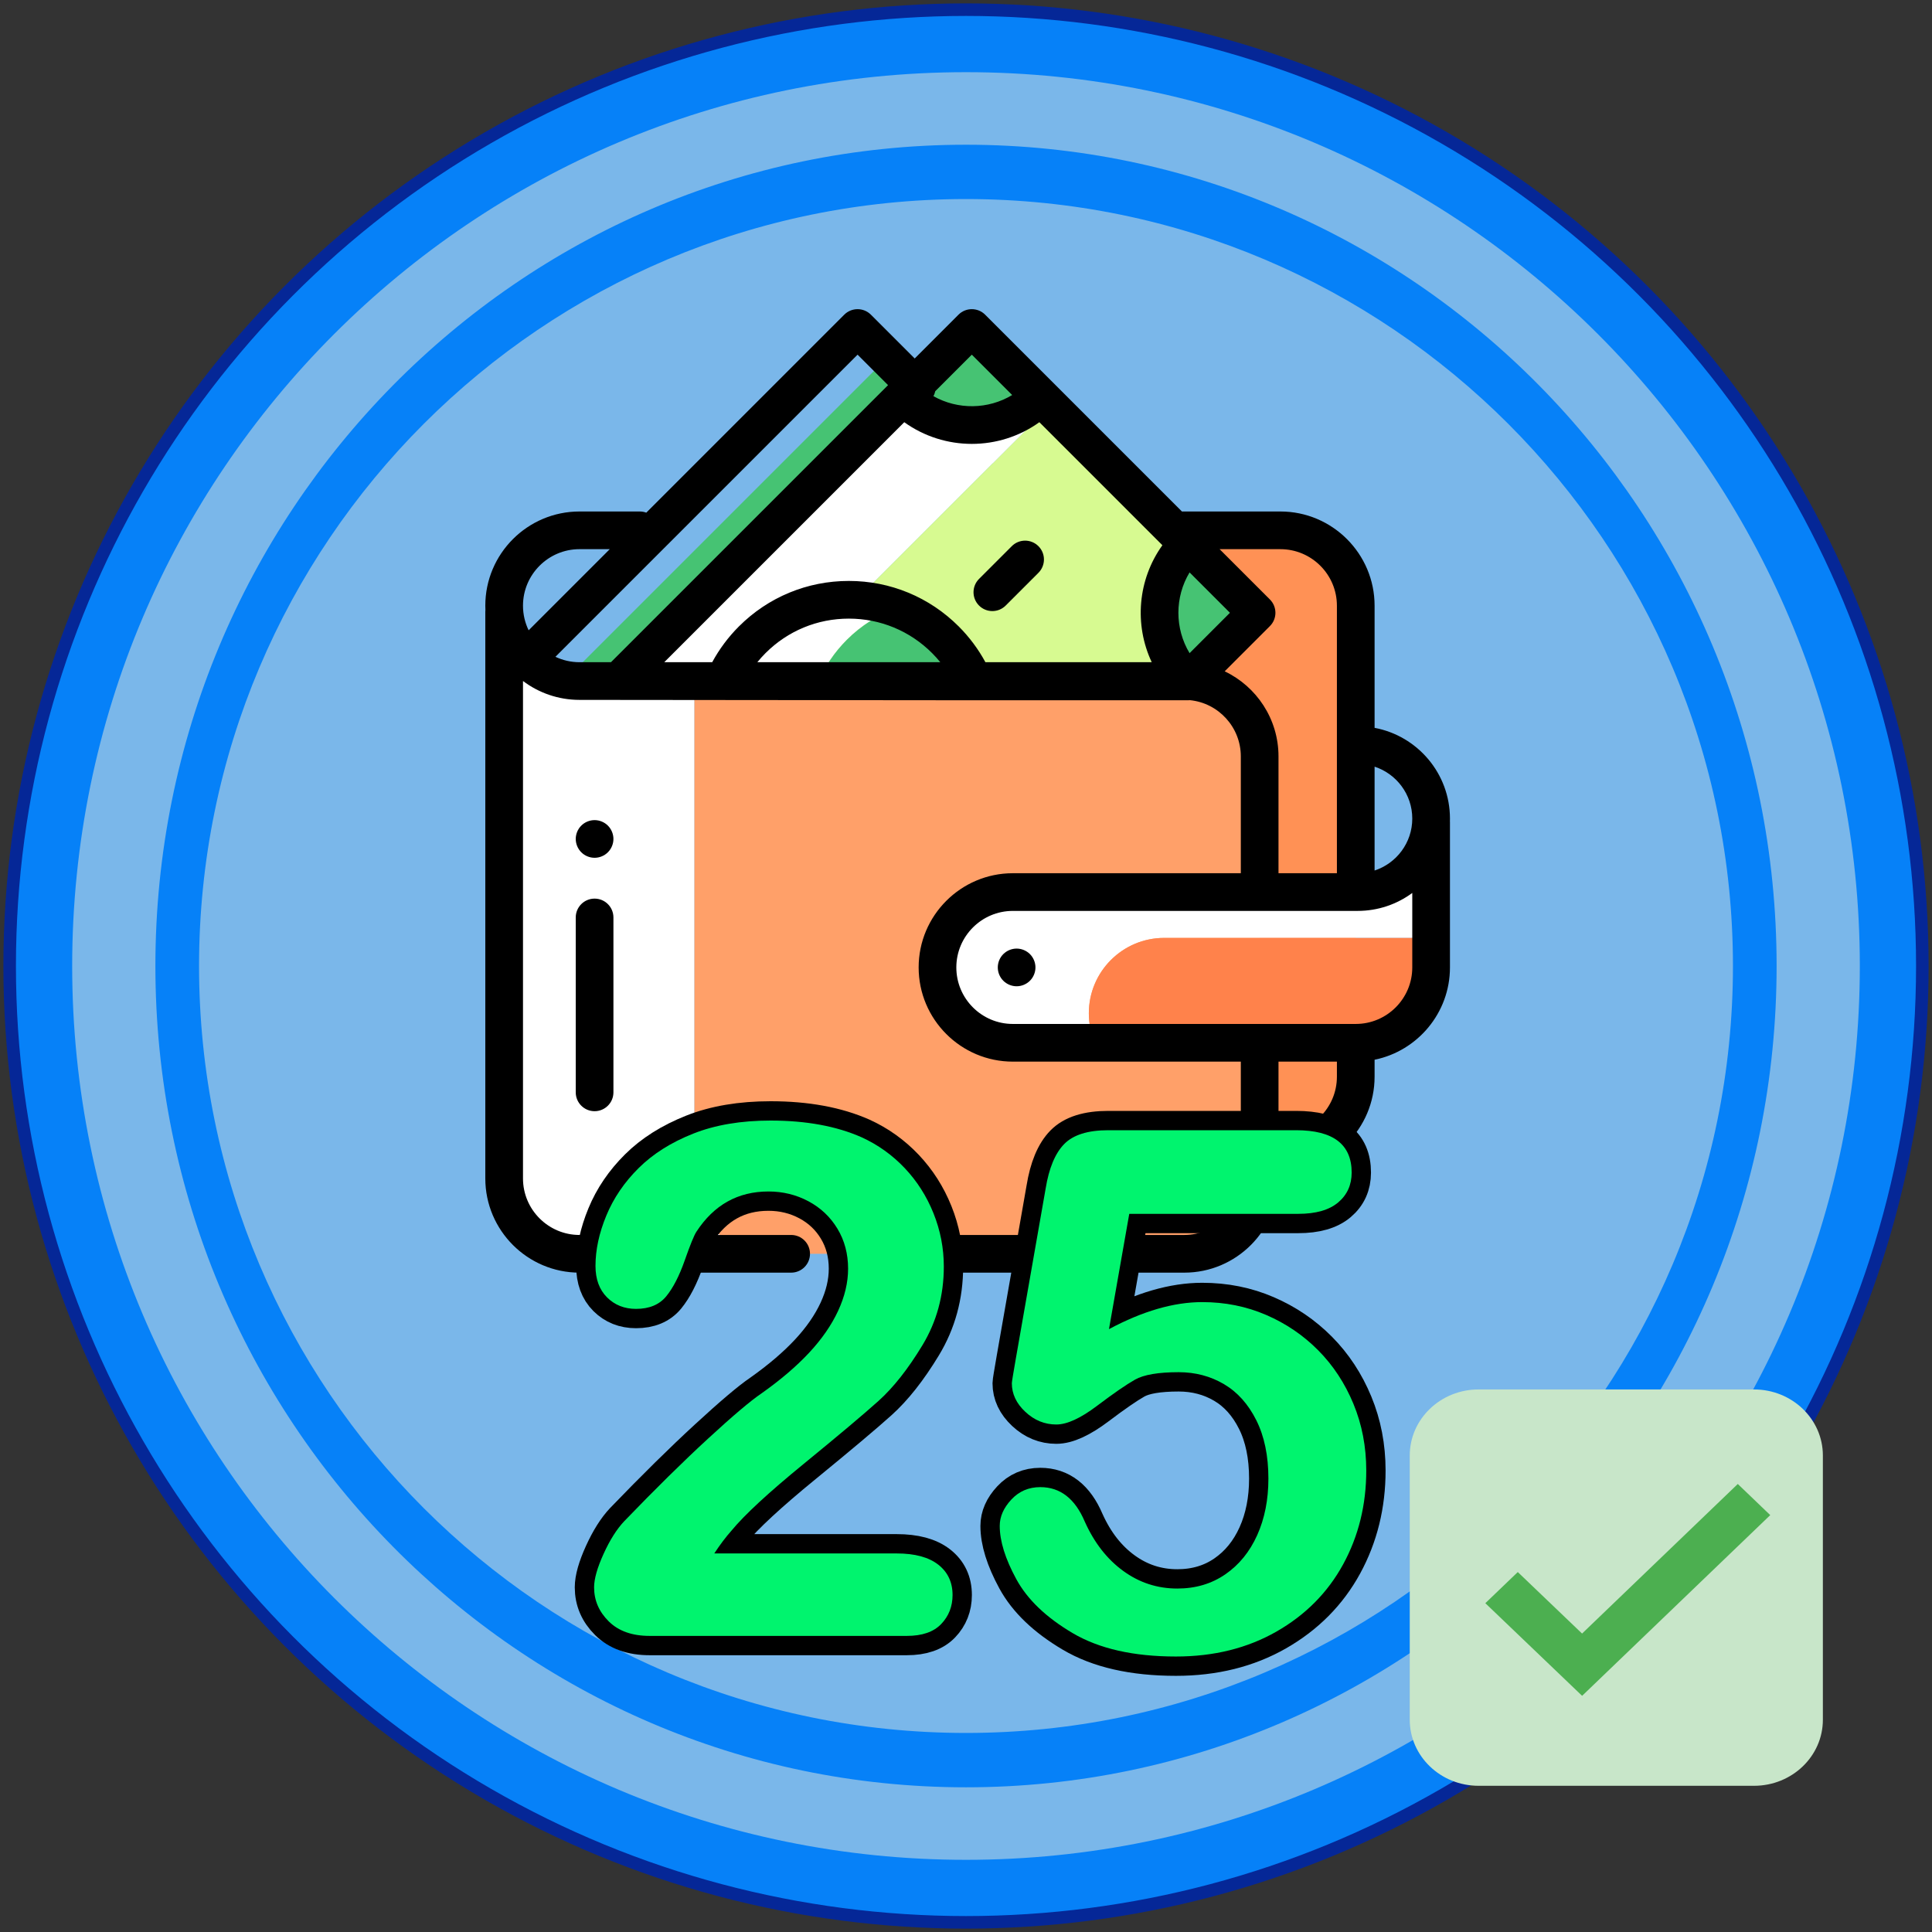 <?xml version="1.0" encoding="UTF-8" standalone="no"?><!-- Generator: Gravit.io --><svg xmlns="http://www.w3.org/2000/svg" xmlns:xlink="http://www.w3.org/1999/xlink" style="isolation:isolate" viewBox="0 0 200 200" width="200pt" height="200pt"><rect x="0" y="0" width="200" height="200" fill="#333333" stroke="none"/><defs><clipPath id="_clipPath_ctlkfQ2CieBZzE2mBi3IoYoduZuCrbhL"><rect width="200" height="200"/></clipPath></defs><g clip-path="url(#_clipPath_ctlkfQ2CieBZzE2mBi3IoYoduZuCrbhL)"><g style="isolation:isolate"><circle vector-effect="non-scaling-stroke" cx="100" cy="100" r="99" fill="rgb(6,129,248)" stroke-width="1.3" stroke="rgb(5,39,151)" stroke-linejoin="round" stroke-linecap="butt" stroke-miterlimit="1.414"/><path d=" M 100 7.472 C 151.067 7.472 192.528 48.933 192.528 100 C 192.528 151.067 151.067 192.528 100 192.528 C 48.933 192.528 7.472 151.067 7.472 100 C 7.472 48.933 48.933 7.472 100 7.472 Z  M 100 14.982 C 146.312 14.982 183.914 53.078 183.914 100 C 183.914 146.926 146.312 185.018 100 185.022 C 53.688 185.022 16.086 146.926 16.086 100 C 16.086 53.078 53.688 14.982 100 14.982 Z  M 100 20.606 C 143.818 20.606 179.394 56.182 179.394 100 C 179.394 143.818 143.818 179.394 100 179.394 C 56.182 179.394 20.606 143.818 20.606 100 C 20.606 56.182 56.182 20.606 100 20.606 Z " fill-rule="evenodd" fill="rgb(122,183,234)"/></g><g><path d=" M 181.575 184.865 L 153.065 184.865 C 149.129 184.865 145.937 181.801 145.937 178.027 L 145.937 150.673 C 145.937 146.897 149.13 143.835 153.065 143.835 L 181.575 143.835 C 185.511 143.835 188.703 146.899 188.703 150.673 L 188.703 178.027 C 188.703 181.803 185.51 184.865 181.575 184.865 Z " fill="rgb(200,230,201)"/><path d=" M 179.895 153.621 L 163.775 169.105 L 157.12 162.738 L 153.761 165.962 L 163.78 175.551 L 183.255 156.844 L 179.895 153.621 Z " fill="rgb(76,175,80)"/></g><g><path d=" M 84.064 54.899 L 133.729 54.899 C 137.384 54.899 140.347 57.862 140.347 61.516 L 140.347 112.644 C 140.347 116.299 137.384 119.261 133.729 119.261 L 84.064 119.261 C 80.41 119.261 77.447 116.299 77.447 112.644 L 77.447 61.516 C 77.447 57.862 80.41 54.899 84.064 54.899 Z " fill="rgb(255,145,85)"/><path d=" M 111.149 70.542 L 118.256 63.435 L 91.848 37.027 L 58.333 70.542 L 111.149 70.542 Z " fill="rgb(70,195,115)"/><path d=" M 71.889 121.992 L 71.889 70.502 L 59.991 70.502 C 55.683 70.502 52.19 67.009 52.19 62.7 L 52.19 63.328 L 52.19 121.992 C 52.19 126.301 55.683 129.793 59.991 129.793 L 122.598 129.793 C 122.598 129.793 122.598 129.793 122.599 129.793 L 79.69 129.793 C 75.381 129.793 71.889 126.301 71.889 121.992 Z " fill="rgb(255,255,255)"/><path d=" M 130.4 121.992 L 130.4 107.949 L 130.4 91.566 L 130.4 78.303 C 130.4 73.995 126.907 70.502 122.598 70.502 L 79.69 70.502 L 71.889 70.502 L 71.889 121.992 C 71.889 126.301 75.381 129.793 79.69 129.793 L 122.599 129.793 C 126.907 129.793 130.4 126.301 130.4 121.992 Z " fill="rgb(255,160,105)"/><path d=" M 112.716 104.894 C 112.716 100.585 116.209 97.092 120.518 97.092 L 148.148 97.092 L 148.148 85.13 L 148.148 84.74 C 148.148 88.941 144.743 92.346 140.542 92.346 L 104.85 92.346 C 100.541 92.346 97.048 95.839 97.048 100.148 L 97.048 100.148 C 97.048 104.457 100.541 107.949 104.85 107.949 L 113.338 107.949 C 112.938 107.011 112.716 105.978 112.716 104.894 L 112.716 104.894 Z " fill="rgb(255,255,255)"/><path d=" M 148.148 100.148 L 148.148 97.092 L 120.518 97.092 C 116.209 97.092 112.716 100.585 112.716 104.894 L 112.716 104.894 C 112.716 105.978 112.938 107.011 113.338 107.949 L 140.347 107.949 C 144.655 107.949 148.148 104.456 148.148 100.148 Z " fill="rgb(255,130,75)"/><path d=" M 100.602 33.955 L 64.015 70.542 L 80.204 70.542 L 108.696 42.049 L 100.602 33.955 Z " fill="rgb(255,255,255)"/><path d=" M 108.696 42.049 L 80.204 70.542 L 122.975 70.542 L 130.081 63.435 L 108.696 42.049 Z " fill="rgb(215,250,145)"/><g><path d=" M 93.495 41.062 C 95.314 42.881 97.826 44.006 100.602 44.006 C 103.377 44.006 105.89 42.881 107.709 41.062 L 100.602 33.955 L 93.495 41.062 Z " fill="rgb(70,195,115)"/><path d=" M 122.975 70.542 L 122.975 70.542 L 130.082 63.435 L 122.975 56.328 C 121.156 58.147 120.031 60.659 120.031 63.435 C 120.031 66.21 121.156 68.723 122.975 70.542 Z " fill="rgb(70,195,115)"/></g><path d=" M 92.769 62.965 C 87.751 61.116 81.896 62.202 77.867 66.232 C 76.586 67.512 75.607 68.978 74.92 70.542 L 84.72 70.542 C 85.407 68.978 86.387 67.512 87.667 66.232 C 89.162 64.737 90.908 63.65 92.769 62.965 Z " fill="rgb(255,255,255)"/><path d=" M 92.769 62.965 C 90.908 63.651 89.162 64.737 87.667 66.232 C 86.387 67.512 85.407 68.978 84.72 70.542 L 100.817 70.542 C 100.131 68.978 99.151 67.512 97.87 66.232 C 96.376 64.737 94.63 63.65 92.769 62.965 Z " fill="rgb(70,195,115)"/><path d=" M 90.111 127.843 C 89.596 127.843 89.095 128.052 88.732 128.415 C 88.369 128.778 88.161 129.281 88.161 129.793 C 88.161 130.306 88.369 130.81 88.732 131.172 C 89.095 131.535 89.598 131.744 90.111 131.744 C 90.624 131.744 91.127 131.535 91.49 131.172 C 91.853 130.81 92.061 130.306 92.061 129.793 C 92.061 129.281 91.853 128.777 91.49 128.415 C 91.127 128.052 90.624 127.843 90.111 127.843 Z " fill="rgb(0,0,0)"/><path d=" M 59.601 94.974 L 59.601 113.08 C 59.601 114.157 60.474 115.031 61.551 115.031 C 62.629 115.031 63.502 114.157 63.502 113.08 L 63.502 94.974 C 63.502 93.897 62.629 93.024 61.551 93.024 C 60.474 93.024 59.601 93.897 59.601 94.974 Z " fill="rgb(0,0,0)"/><path d=" M 62.93 85.469 C 62.568 85.106 62.064 84.898 61.551 84.898 C 61.039 84.898 60.535 85.106 60.173 85.469 C 59.81 85.832 59.601 86.333 59.601 86.848 C 59.601 87.361 59.81 87.864 60.173 88.227 C 60.535 88.59 61.039 88.798 61.551 88.798 C 62.064 88.798 62.568 88.59 62.93 88.227 C 63.293 87.864 63.502 87.361 63.502 86.848 C 63.502 86.335 63.293 85.832 62.93 85.469 Z " fill="rgb(0,0,0)"/><path d=" M 150.099 84.74 C 150.099 80.07 146.731 76.174 142.297 75.347 L 142.297 62.7 C 142.297 57.323 137.922 52.949 132.545 52.949 L 122.353 52.949 L 101.981 32.576 C 101.219 31.815 99.984 31.815 99.222 32.576 L 94.689 37.11 L 90.155 32.576 C 89.394 31.815 88.159 31.815 87.397 32.576 L 66.903 53.07 C 66.694 52.993 66.469 52.949 66.232 52.949 L 59.991 52.949 C 54.614 52.949 50.239 57.323 50.239 62.701 C 50.239 62.843 50.244 62.984 50.25 63.125 C 50.243 63.192 50.239 63.26 50.239 63.328 L 50.239 121.992 C 50.239 127.369 54.614 131.744 59.991 131.744 L 81.9 131.744 C 82.978 131.744 83.851 130.87 83.851 129.793 C 83.851 128.716 82.978 127.843 81.9 127.843 L 59.991 127.843 C 56.765 127.843 54.14 125.218 54.14 121.992 L 54.14 70.497 C 55.771 71.724 57.798 72.452 59.991 72.452 L 100.818 72.492 L 122.975 72.492 C 123.038 72.492 123.102 72.489 123.165 72.483 C 123.169 72.482 123.173 72.482 123.176 72.481 C 126.132 72.772 128.449 75.272 128.449 78.304 L 128.449 90.396 L 104.85 90.396 C 99.473 90.396 95.098 94.771 95.098 100.148 C 95.098 105.525 99.473 109.9 104.85 109.9 L 128.449 109.9 L 128.449 121.992 C 128.449 125.218 125.825 127.843 122.598 127.843 L 98.284 127.843 C 97.206 127.843 96.333 128.717 96.333 129.794 C 96.333 130.871 97.206 131.744 98.284 131.744 L 122.598 131.744 C 127.976 131.744 132.35 127.369 132.35 121.992 L 132.35 121.212 L 132.545 121.212 C 137.922 121.212 142.297 116.837 142.297 111.46 L 142.297 109.704 C 146.743 108.797 150.099 104.857 150.099 100.148 L 150.099 85.13 C 150.099 85.089 150.098 85.049 150.095 85.008 C 150.098 84.919 150.099 84.829 150.099 84.74 Z  M 93.609 43.707 C 95.691 45.201 98.145 45.951 100.602 45.951 C 103.058 45.951 105.513 45.201 107.595 43.707 L 120.33 56.442 C 117.77 60.008 117.402 64.671 119.227 68.552 L 102.01 68.552 C 101.273 67.194 100.35 65.953 99.25 64.852 C 96.21 61.812 92.168 60.138 87.869 60.138 C 83.569 60.138 79.527 61.812 76.487 64.852 C 75.387 65.953 74.463 67.194 73.727 68.552 L 68.763 68.552 L 93.609 43.707 Z  M 97.339 68.552 L 78.399 68.552 C 78.664 68.225 78.946 67.911 79.246 67.611 C 81.549 65.307 84.612 64.039 87.869 64.039 C 91.126 64.039 94.188 65.307 96.492 67.611 C 96.792 67.911 97.074 68.225 97.339 68.552 Z  M 123.144 59.256 L 127.323 63.435 L 123.144 67.614 C 121.601 65.053 121.601 61.817 123.144 59.256 Z  M 100.602 36.714 L 104.781 40.893 C 102.288 42.395 99.156 42.434 96.629 41.012 C 96.716 40.849 96.778 40.676 96.816 40.499 L 100.602 36.714 Z  M 59.991 56.849 L 63.124 56.849 L 54.725 65.248 C 54.351 64.478 54.14 63.613 54.14 62.7 C 54.14 59.474 56.765 56.849 59.991 56.849 Z  M 57.497 67.992 L 88.776 36.714 L 91.931 39.868 L 63.247 68.552 L 59.991 68.552 C 59.1 68.552 58.254 68.35 57.497 67.992 Z  M 126.779 69.495 L 131.46 64.814 C 132.222 64.053 132.222 62.818 131.46 62.056 L 126.254 56.85 L 132.545 56.85 C 135.772 56.85 138.396 59.474 138.396 62.701 L 138.396 90.396 L 132.35 90.396 L 132.35 78.304 C 132.35 74.422 130.07 71.064 126.779 69.495 Z  M 132.545 117.311 L 132.35 117.311 L 132.35 109.9 L 138.396 109.9 L 138.396 111.46 C 138.396 114.686 135.772 117.311 132.545 117.311 Z  M 146.198 100.148 C 146.198 103.374 143.573 105.999 140.347 105.999 L 104.85 105.999 C 101.624 105.999 98.999 103.374 98.999 100.148 C 98.999 96.921 101.624 94.297 104.85 94.297 L 140.542 94.297 C 142.657 94.297 144.613 93.606 146.198 92.439 L 146.198 100.148 Z  M 142.297 90.116 L 142.297 79.364 C 144.559 80.104 146.198 82.234 146.198 84.74 C 146.198 87.246 144.559 89.375 142.297 90.116 Z " fill="rgb(0,0,0)"/><path d=" M 105.24 98.197 C 104.727 98.197 104.224 98.406 103.861 98.769 C 103.498 99.132 103.29 99.635 103.29 100.148 C 103.29 100.661 103.498 101.164 103.861 101.526 C 104.224 101.889 104.727 102.098 105.24 102.098 C 105.753 102.098 106.256 101.889 106.619 101.526 C 106.982 101.164 107.19 100.661 107.19 100.148 C 107.19 99.635 106.982 99.132 106.619 98.769 C 106.256 98.406 105.753 98.197 105.24 98.197 Z " fill="rgb(0,0,0)"/><path d=" M 102.729 63.258 C 103.228 63.258 103.727 63.068 104.108 62.687 L 107.498 59.297 C 108.259 58.536 108.26 57.301 107.498 56.539 C 106.736 55.778 105.501 55.777 104.74 56.539 L 101.35 59.929 C 100.588 60.69 100.588 61.925 101.35 62.687 C 101.73 63.068 102.23 63.258 102.729 63.258 Z " fill="rgb(0,0,0)"/></g><g style="isolation:isolate"><mask id="_mask_vOrLVokEdvwJ4Naadz5BLBB9s6kUoSAb" x="-200%" y="-200%" width="400%" height="400%"><rect x="-200%" y="-200%" width="400%" height="400%" style="fill:white;"/><path d=" M 97.126 161.97 C 96.137 161.198 94.702 160.812 92.822 160.812 L 73.942 160.812 C 74.544 159.896 75.135 159.112 75.714 158.462 C 77.064 156.822 79.553 154.519 83.183 151.553 C 86.811 148.587 89.397 146.412 90.941 145.025 C 92.484 143.639 93.997 141.722 95.48 139.274 C 96.963 136.827 97.704 134.108 97.704 131.118 C 97.704 129.214 97.348 127.375 96.637 125.603 C 95.926 123.83 94.931 122.269 93.654 120.919 C 92.375 119.569 90.892 118.508 89.205 117.736 C 86.601 116.579 83.454 116 79.765 116 C 76.703 116 74.032 116.452 71.754 117.356 C 69.475 118.26 67.594 119.448 66.112 120.919 C 64.629 122.39 63.513 124.029 62.766 125.838 C 62.018 127.646 61.645 129.382 61.645 131.046 C 61.645 132.42 62.042 133.506 62.838 134.301 C 63.634 135.097 64.634 135.495 65.84 135.495 C 67.214 135.495 68.257 135.061 68.969 134.193 C 69.68 133.325 70.319 132.083 70.886 130.468 C 71.452 128.852 71.856 127.863 72.097 127.502 C 73.906 124.729 76.389 123.342 79.548 123.342 C 81.043 123.342 82.423 123.68 83.689 124.355 C 84.955 125.03 85.955 125.977 86.691 127.194 C 87.426 128.412 87.794 129.793 87.794 131.335 C 87.794 132.758 87.451 134.211 86.763 135.694 C 86.076 137.176 85.075 138.623 83.761 140.034 C 82.447 141.444 80.801 142.849 78.825 144.247 C 77.715 144.995 75.871 146.556 73.291 148.931 C 70.71 151.306 67.817 154.157 64.611 157.485 C 63.839 158.305 63.128 159.432 62.477 160.867 C 61.825 162.302 61.5 163.453 61.5 164.321 C 61.5 165.671 62.006 166.847 63.019 167.847 C 64.032 168.848 65.442 169.348 67.251 169.348 L 93.871 169.348 C 95.462 169.348 96.649 168.938 97.433 168.118 C 98.216 167.299 98.609 166.298 98.609 165.116 C 98.609 163.791 98.114 162.742 97.126 161.97 Z " fill="black" stroke="none"/></mask><path d=" M 97.126 161.97 C 96.137 161.198 94.702 160.812 92.822 160.812 L 73.942 160.812 C 74.544 159.896 75.135 159.112 75.714 158.462 C 77.064 156.822 79.553 154.519 83.183 151.553 C 86.811 148.587 89.397 146.412 90.941 145.025 C 92.484 143.639 93.997 141.722 95.48 139.274 C 96.963 136.827 97.704 134.108 97.704 131.118 C 97.704 129.214 97.348 127.375 96.637 125.603 C 95.926 123.83 94.931 122.269 93.654 120.919 C 92.375 119.569 90.892 118.508 89.205 117.736 C 86.601 116.579 83.454 116 79.765 116 C 76.703 116 74.032 116.452 71.754 117.356 C 69.475 118.26 67.594 119.448 66.112 120.919 C 64.629 122.39 63.513 124.029 62.766 125.838 C 62.018 127.646 61.645 129.382 61.645 131.046 C 61.645 132.42 62.042 133.506 62.838 134.301 C 63.634 135.097 64.634 135.495 65.84 135.495 C 67.214 135.495 68.257 135.061 68.969 134.193 C 69.68 133.325 70.319 132.083 70.886 130.468 C 71.452 128.852 71.856 127.863 72.097 127.502 C 73.906 124.729 76.389 123.342 79.548 123.342 C 81.043 123.342 82.423 123.68 83.689 124.355 C 84.955 125.03 85.955 125.977 86.691 127.194 C 87.426 128.412 87.794 129.793 87.794 131.335 C 87.794 132.758 87.451 134.211 86.763 135.694 C 86.076 137.176 85.075 138.623 83.761 140.034 C 82.447 141.444 80.801 142.849 78.825 144.247 C 77.715 144.995 75.871 146.556 73.291 148.931 C 70.71 151.306 67.817 154.157 64.611 157.485 C 63.839 158.305 63.128 159.432 62.477 160.867 C 61.825 162.302 61.5 163.453 61.5 164.321 C 61.5 165.671 62.006 166.847 63.019 167.847 C 64.032 168.848 65.442 169.348 67.251 169.348 L 93.871 169.348 C 95.462 169.348 96.649 168.938 97.433 168.118 C 98.216 167.299 98.609 166.298 98.609 165.116 C 98.609 163.791 98.114 162.742 97.126 161.97 Z " fill="rgb(0,244,110)" mask="url(#_mask_vOrLVokEdvwJ4Naadz5BLBB9s6kUoSAb)" vector-effect="non-scaling-stroke" stroke-width="4" stroke="rgb(0,0,0)" stroke-linejoin="miter" stroke-linecap="butt" stroke-miterlimit="4"/><path d=" M 97.126 161.97 C 96.137 161.198 94.702 160.812 92.822 160.812 L 73.942 160.812 C 74.544 159.896 75.135 159.112 75.714 158.462 C 77.064 156.822 79.553 154.519 83.183 151.553 C 86.811 148.587 89.397 146.412 90.941 145.025 C 92.484 143.639 93.997 141.722 95.48 139.274 C 96.963 136.827 97.704 134.108 97.704 131.118 C 97.704 129.214 97.348 127.375 96.637 125.603 C 95.926 123.83 94.931 122.269 93.654 120.919 C 92.375 119.569 90.892 118.508 89.205 117.736 C 86.601 116.579 83.454 116 79.765 116 C 76.703 116 74.032 116.452 71.754 117.356 C 69.475 118.26 67.594 119.448 66.112 120.919 C 64.629 122.39 63.513 124.029 62.766 125.838 C 62.018 127.646 61.645 129.382 61.645 131.046 C 61.645 132.42 62.042 133.506 62.838 134.301 C 63.634 135.097 64.634 135.495 65.84 135.495 C 67.214 135.495 68.257 135.061 68.969 134.193 C 69.68 133.325 70.319 132.083 70.886 130.468 C 71.452 128.852 71.856 127.863 72.097 127.502 C 73.906 124.729 76.389 123.342 79.548 123.342 C 81.043 123.342 82.423 123.68 83.689 124.355 C 84.955 125.03 85.955 125.977 86.691 127.194 C 87.426 128.412 87.794 129.793 87.794 131.335 C 87.794 132.758 87.451 134.211 86.763 135.694 C 86.076 137.176 85.075 138.623 83.761 140.034 C 82.447 141.444 80.801 142.849 78.825 144.247 C 77.715 144.995 75.871 146.556 73.291 148.931 C 70.71 151.306 67.817 154.157 64.611 157.485 C 63.839 158.305 63.128 159.432 62.477 160.867 C 61.825 162.302 61.5 163.453 61.5 164.321 C 61.5 165.671 62.006 166.847 63.019 167.847 C 64.032 168.848 65.442 169.348 67.251 169.348 L 93.871 169.348 C 95.462 169.348 96.649 168.938 97.433 168.118 C 98.216 167.299 98.609 166.298 98.609 165.116 C 98.609 163.791 98.114 162.742 97.126 161.97 Z " fill="rgb(0,244,110)"/><mask id="_mask_QSPhdkG9uFajZJb6JnMPCWJwLJ0VYObA" x="-200%" y="-200%" width="400%" height="400%"><rect x="-200%" y="-200%" width="400%" height="400%" style="fill:white;"/><path d=" M 140.108 145.328 C 139.224 143.191 138.008 141.344 136.461 139.784 C 134.914 138.225 133.115 137.002 131.065 136.119 C 129.014 135.234 126.81 134.793 124.453 134.793 C 121.506 134.793 118.288 135.726 114.801 137.592 L 116.901 125.657 L 134.399 125.657 C 136.216 125.657 137.591 125.264 138.524 124.478 C 139.457 123.692 139.924 122.661 139.924 121.384 C 139.924 118.462 138.008 117 134.177 117 L 114.727 117 C 112.615 117 111.093 117.479 110.16 118.437 C 109.226 119.395 108.588 120.93 108.244 123.041 L 105.15 140.686 C 104.879 142.233 104.745 143.069 104.745 143.191 C 104.745 144.296 105.211 145.285 106.145 146.157 C 107.077 147.029 108.146 147.464 109.349 147.464 C 110.455 147.464 111.86 146.82 113.567 145.53 C 115.274 144.241 116.581 143.339 117.49 142.823 C 118.399 142.307 119.909 142.049 122.021 142.049 C 123.74 142.049 125.3 142.461 126.7 143.283 C 128.099 144.106 129.217 145.353 130.052 147.022 C 130.887 148.692 131.304 150.706 131.304 153.063 C 131.304 155.249 130.917 157.202 130.144 158.92 C 129.37 160.64 128.271 161.99 126.847 162.972 C 125.422 163.955 123.765 164.446 121.874 164.446 C 119.811 164.446 117.945 163.838 116.275 162.622 C 114.605 161.407 113.278 159.707 112.297 157.52 C 111.289 155.139 109.755 153.947 107.692 153.947 C 106.488 153.947 105.487 154.377 104.69 155.237 C 103.891 156.096 103.492 157.005 103.492 157.963 C 103.492 159.535 104.064 161.37 105.206 163.47 C 106.347 165.569 108.287 167.43 111.026 169.05 C 113.764 170.671 117.331 171.482 121.727 171.482 C 125.656 171.482 129.125 170.622 132.134 168.903 C 135.141 167.184 137.444 164.863 139.041 161.941 C 140.637 159.018 141.435 155.777 141.435 152.216 C 141.434 149.761 140.992 147.464 140.108 145.328 Z " fill="black" stroke="none"/></mask><path d=" M 140.108 145.328 C 139.224 143.191 138.008 141.344 136.461 139.784 C 134.914 138.225 133.115 137.002 131.065 136.119 C 129.014 135.234 126.81 134.793 124.453 134.793 C 121.506 134.793 118.288 135.726 114.801 137.592 L 116.901 125.657 L 134.399 125.657 C 136.216 125.657 137.591 125.264 138.524 124.478 C 139.457 123.692 139.924 122.661 139.924 121.384 C 139.924 118.462 138.008 117 134.177 117 L 114.727 117 C 112.615 117 111.093 117.479 110.16 118.437 C 109.226 119.395 108.588 120.93 108.244 123.041 L 105.15 140.686 C 104.879 142.233 104.745 143.069 104.745 143.191 C 104.745 144.296 105.211 145.285 106.145 146.157 C 107.077 147.029 108.146 147.464 109.349 147.464 C 110.455 147.464 111.86 146.82 113.567 145.53 C 115.274 144.241 116.581 143.339 117.49 142.823 C 118.399 142.307 119.909 142.049 122.021 142.049 C 123.74 142.049 125.3 142.461 126.7 143.283 C 128.099 144.106 129.217 145.353 130.052 147.022 C 130.887 148.692 131.304 150.706 131.304 153.063 C 131.304 155.249 130.917 157.202 130.144 158.92 C 129.37 160.64 128.271 161.99 126.847 162.972 C 125.422 163.955 123.765 164.446 121.874 164.446 C 119.811 164.446 117.945 163.838 116.275 162.622 C 114.605 161.407 113.278 159.707 112.297 157.52 C 111.289 155.139 109.755 153.947 107.692 153.947 C 106.488 153.947 105.487 154.377 104.69 155.237 C 103.891 156.096 103.492 157.005 103.492 157.963 C 103.492 159.535 104.064 161.37 105.206 163.47 C 106.347 165.569 108.287 167.43 111.026 169.05 C 113.764 170.671 117.331 171.482 121.727 171.482 C 125.656 171.482 129.125 170.622 132.134 168.903 C 135.141 167.184 137.444 164.863 139.041 161.941 C 140.637 159.018 141.435 155.777 141.435 152.216 C 141.434 149.761 140.992 147.464 140.108 145.328 Z " fill="rgb(0,244,110)" mask="url(#_mask_QSPhdkG9uFajZJb6JnMPCWJwLJ0VYObA)" vector-effect="non-scaling-stroke" stroke-width="4" stroke="rgb(0,0,0)" stroke-linejoin="miter" stroke-linecap="butt" stroke-miterlimit="4"/><path d=" M 140.108 145.328 C 139.224 143.191 138.008 141.344 136.461 139.784 C 134.914 138.225 133.115 137.002 131.065 136.119 C 129.014 135.234 126.81 134.793 124.453 134.793 C 121.506 134.793 118.288 135.726 114.801 137.592 L 116.901 125.657 L 134.399 125.657 C 136.216 125.657 137.591 125.264 138.524 124.478 C 139.457 123.692 139.924 122.661 139.924 121.384 C 139.924 118.462 138.008 117 134.177 117 L 114.727 117 C 112.615 117 111.093 117.479 110.16 118.437 C 109.226 119.395 108.588 120.93 108.244 123.041 L 105.15 140.686 C 104.879 142.233 104.745 143.069 104.745 143.191 C 104.745 144.296 105.211 145.285 106.145 146.157 C 107.077 147.029 108.146 147.464 109.349 147.464 C 110.455 147.464 111.86 146.82 113.567 145.53 C 115.274 144.241 116.581 143.339 117.49 142.823 C 118.399 142.307 119.909 142.049 122.021 142.049 C 123.74 142.049 125.3 142.461 126.7 143.283 C 128.099 144.106 129.217 145.353 130.052 147.022 C 130.887 148.692 131.304 150.706 131.304 153.063 C 131.304 155.249 130.917 157.202 130.144 158.92 C 129.37 160.64 128.271 161.99 126.847 162.972 C 125.422 163.955 123.765 164.446 121.874 164.446 C 119.811 164.446 117.945 163.838 116.275 162.622 C 114.605 161.407 113.278 159.707 112.297 157.52 C 111.289 155.139 109.755 153.947 107.692 153.947 C 106.488 153.947 105.487 154.377 104.69 155.237 C 103.891 156.096 103.492 157.005 103.492 157.963 C 103.492 159.535 104.064 161.37 105.206 163.47 C 106.347 165.569 108.287 167.43 111.026 169.05 C 113.764 170.671 117.331 171.482 121.727 171.482 C 125.656 171.482 129.125 170.622 132.134 168.903 C 135.141 167.184 137.444 164.863 139.041 161.941 C 140.637 159.018 141.435 155.777 141.435 152.216 C 141.434 149.761 140.992 147.464 140.108 145.328 Z " fill="rgb(0,244,110)"/></g></g></svg>